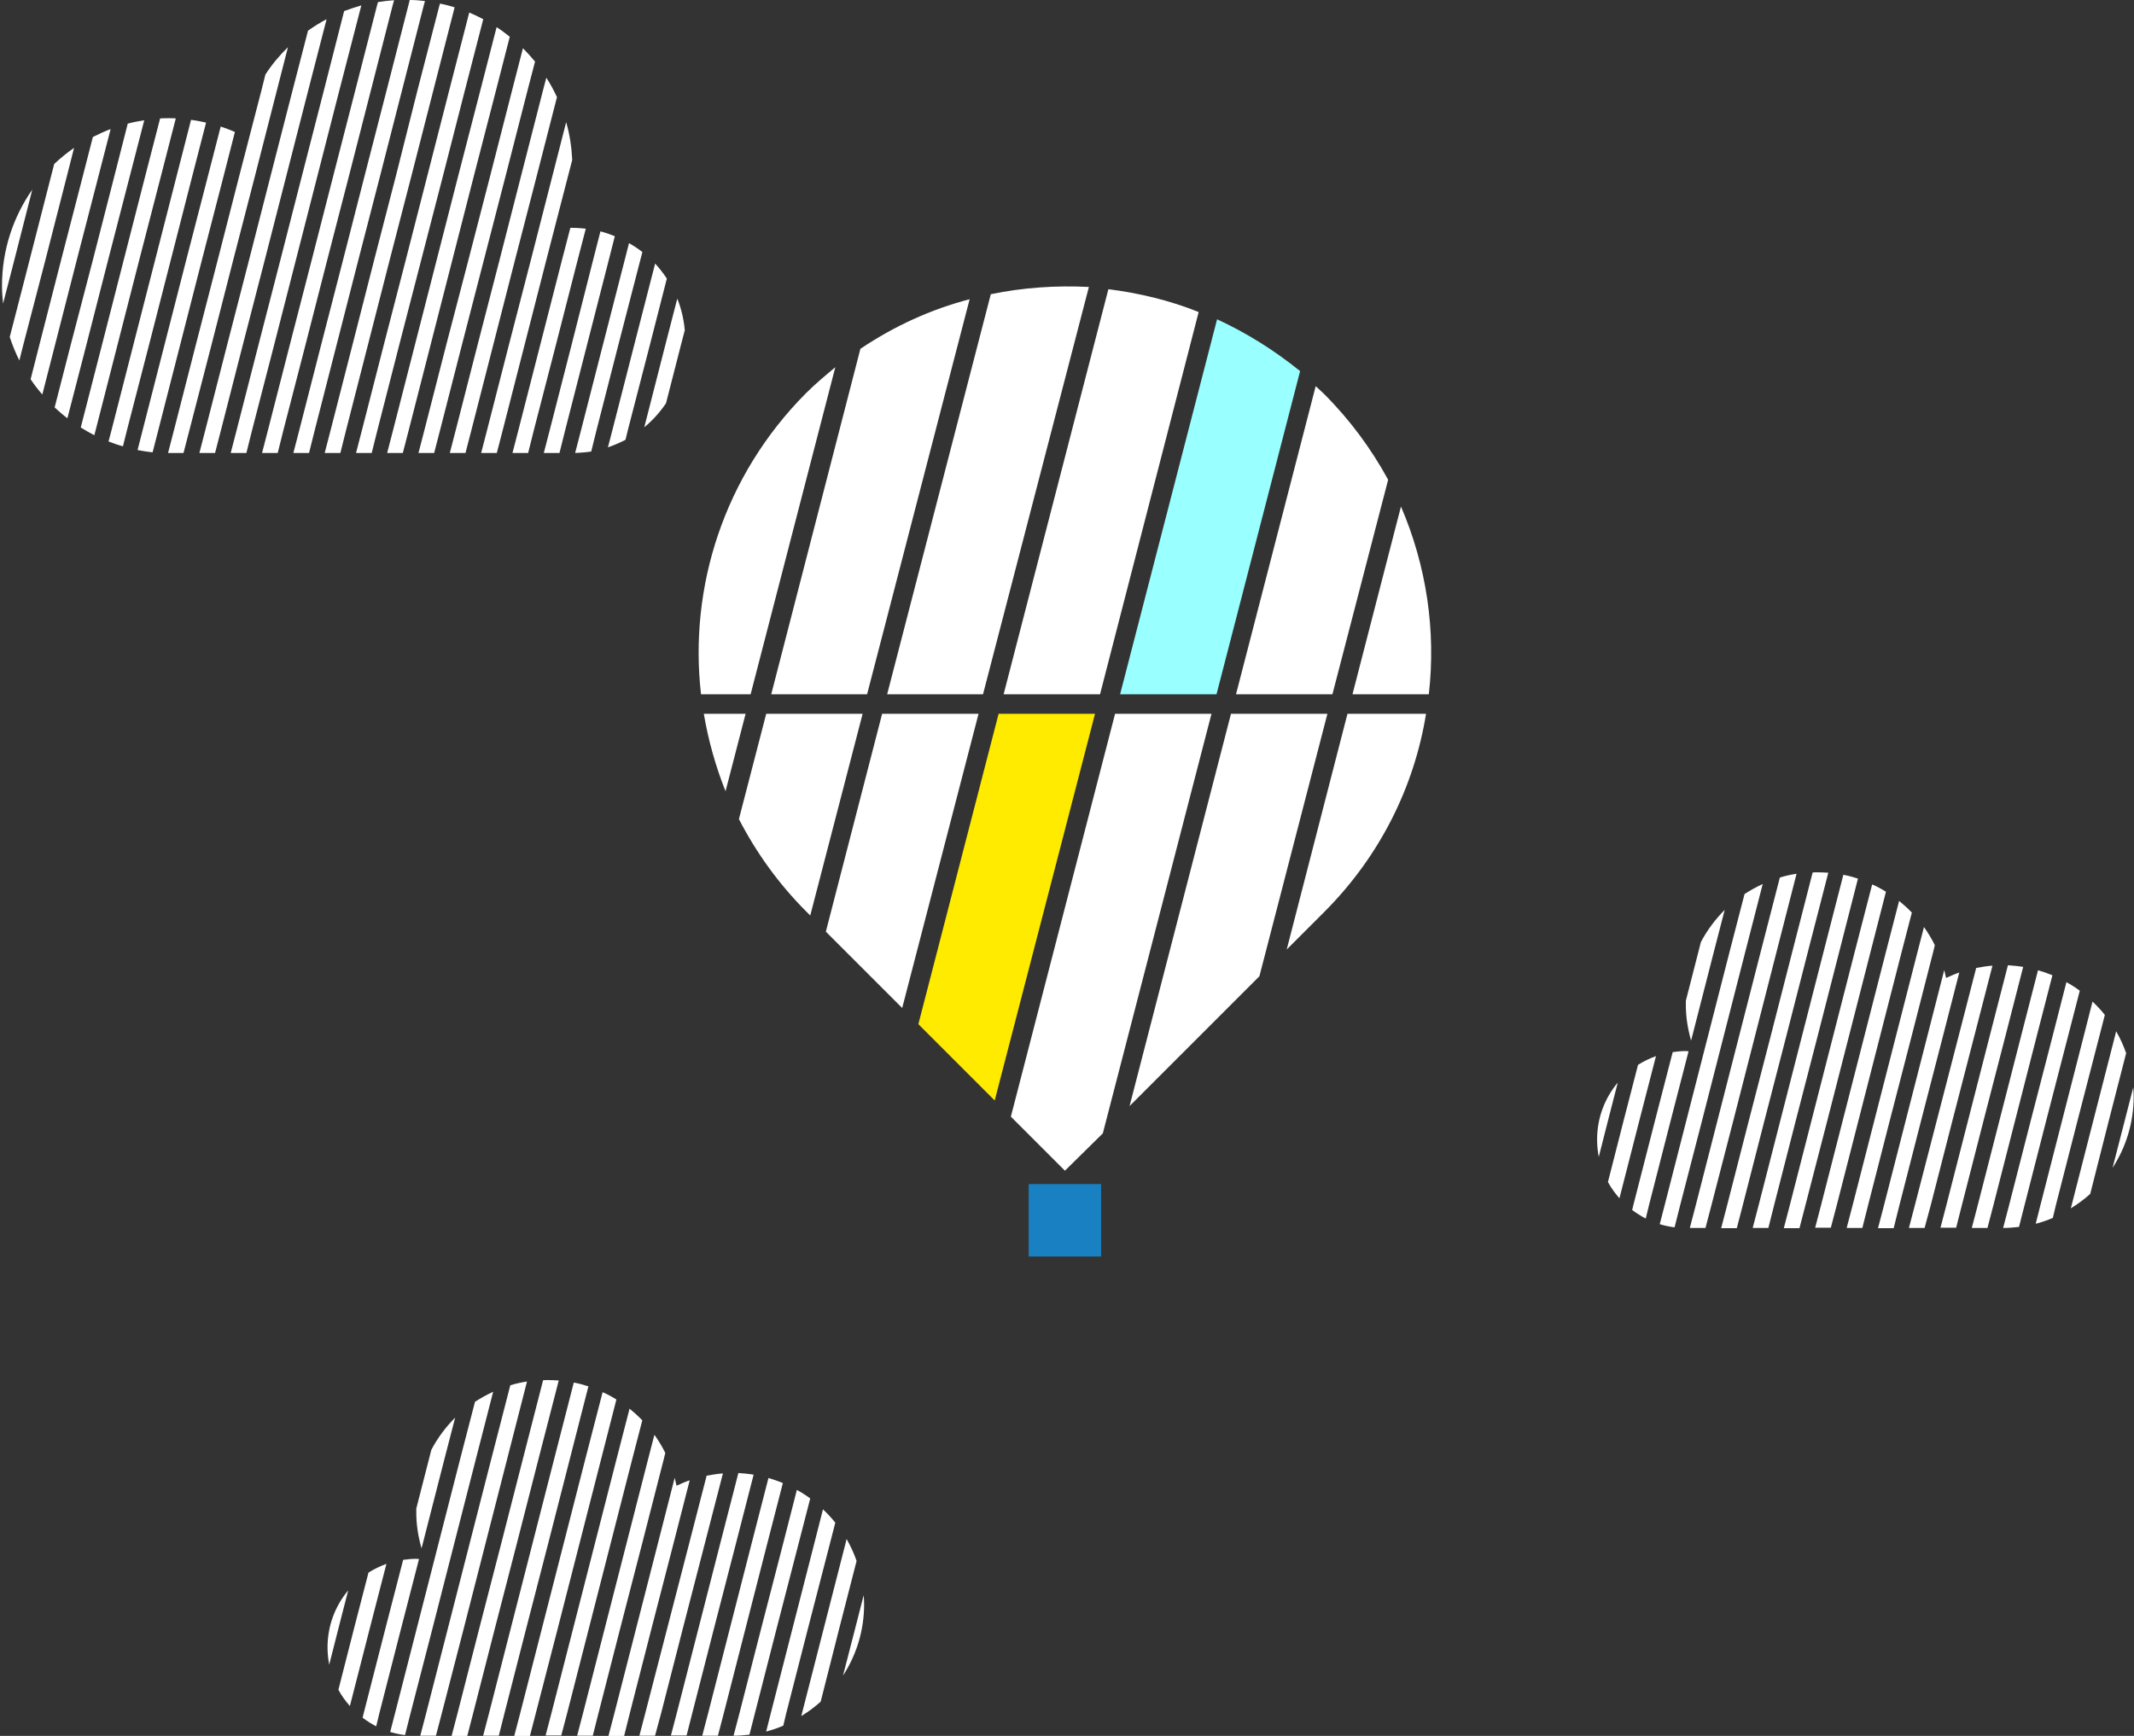 <svg width="531" height="432" viewBox="0 0 531 432" fill="none" xmlns="http://www.w3.org/2000/svg">
<rect x="0" y="0" width="531" height="432" fill="#333333" stroke="none"/>
<path d="M273.994 294.667H255.967V312.694H273.994V294.667Z" fill="#1980C2"/>
<path d="M275.799 71.968C283.426 72.939 291.053 74.742 298.263 77.654L273.719 172.78H249.73L275.799 71.968ZM246.54 73.216L220.748 172.78H244.599L270.946 71.414C262.765 70.998 254.583 71.552 246.54 73.216ZM190.657 177.633L183.863 203.841C188.161 212.161 193.708 219.927 200.641 226.86L201.612 227.831L214.647 177.633H190.657V177.633ZM191.905 172.78H215.756L241.271 74.464C231.703 76.96 222.551 81.12 214.092 86.806L191.905 172.78ZM355.533 172.78C357.336 156.972 354.979 140.886 348.6 126.049L336.536 172.78H355.533ZM331.544 172.78L345.41 119.393C341.25 111.766 335.981 104.555 329.464 98.038C328.77 97.344 328.077 96.79 327.384 96.097L307.554 172.78H331.544ZM175.127 177.633C176.236 184.15 178.039 190.668 180.535 196.908L185.527 177.633H175.127ZM174.433 172.78H186.775L207.852 91.382C205.356 93.462 202.86 95.542 200.503 97.899C180.119 118.422 171.383 146.155 174.433 172.78ZM274.413 282.05L301.453 177.633H277.463L251.532 277.89L264.983 291.34L274.413 282.05ZM354.84 177.633H335.288L320.173 236.289L329.464 226.999C343.469 212.993 351.928 195.66 354.84 177.633ZM330.296 177.633H306.306L281.069 275.255L313.378 242.945L330.296 177.633ZM243.49 177.633H219.5L205.495 231.852L224.492 250.849L243.49 177.633Z" fill="white"/>
<path d="M228.514 254.873L247.511 273.87L272.471 177.635H248.482L228.514 254.873Z" fill="#FFEB00"/>
<path d="M302.841 79.457L278.713 172.78H302.702L323.503 92.353C316.985 87.084 310.052 82.785 302.841 79.457Z" fill="#99FFFF"/>
<path d="M416.682 305.431C415.435 305.276 414.187 305.016 412.992 304.652L414.187 300.026L419.593 278.926L424.998 257.826L430.403 236.726L434.093 222.486C435.548 221.551 437.055 220.719 438.615 219.991L434.301 236.778L428.896 257.878L423.491 278.978L418.033 300.078L416.682 305.431ZM425.829 300.026L431.286 278.926L436.692 257.826L442.097 236.726L447.034 217.445C445.631 217.653 444.228 217.965 442.876 218.38L438.147 236.726L432.742 257.826L427.337 278.926L421.931 300.026L420.476 305.587H424.374L425.829 300.026ZM433.625 300.026L439.03 278.926L444.487 257.826L449.893 236.726L454.934 217.185C453.998 217.133 453.063 217.081 452.127 217.081C451.764 217.081 451.4 217.081 451.036 217.133L445.995 236.778L440.589 257.878L435.132 278.978L429.727 300.078L428.272 305.639H432.17L433.625 300.026ZM441.421 300.026L446.826 278.926L452.283 257.826L457.688 236.726L462.314 218.64C461.119 218.276 459.923 217.913 458.676 217.705L453.79 236.726L448.385 257.826L442.98 278.926L437.575 300.026L436.12 305.587H440.018L441.421 300.026ZM410.29 300.026L415.695 278.926L420.164 261.62C419.904 261.62 419.697 261.568 419.437 261.568C418.345 261.568 417.254 261.672 416.214 261.828L411.797 278.926L406.392 300.026L406.132 301.118C407.171 301.897 408.315 302.625 409.51 303.249L410.29 300.026ZM449.217 300.026L454.674 278.926L460.079 257.826L465.484 236.726L469.278 221.914C468.187 221.239 467.043 220.615 465.848 220.095L461.534 236.778L456.129 257.878L450.724 278.978L445.319 300.078L443.864 305.639H447.762L449.217 300.026ZM420.788 258.97L421.1 257.774L426.505 236.674L429.156 226.436C426.817 228.774 424.79 231.477 423.231 234.439L422.659 236.674L419.489 249.043C419.489 249.251 419.489 249.459 419.489 249.719C419.437 252.889 419.956 256.007 420.788 258.97ZM412.057 262.815C410.497 263.387 408.99 264.115 407.587 264.998L404.001 278.874L400.103 294.154C400.883 295.609 401.87 296.96 402.961 298.207L407.899 278.926L412.057 262.815ZM402.546 269.416C399.323 273.262 397.4 278.199 397.4 283.604C397.4 285.059 397.556 286.514 397.816 287.917L400.103 278.926L402.546 269.416ZM503.736 300.026L509.141 278.926L514.598 257.826L517.509 246.549C516.469 245.769 515.326 245.041 514.182 244.418L510.752 257.826L505.295 278.926L499.89 300.026L498.435 305.587C499.786 305.587 501.085 305.483 502.385 305.328L503.736 300.026ZM495.992 300.026L501.397 278.926L506.802 257.826L510.7 242.703C509.557 242.235 508.362 241.819 507.114 241.455L502.904 257.826L497.499 278.926L492.094 300.026L490.639 305.587H494.537L495.992 300.026ZM511.532 300.026L516.937 278.926L522.394 257.826L523.745 252.577C522.81 251.382 521.77 250.29 520.679 249.251L518.496 257.826L513.091 278.926L507.686 300.026L506.542 304.548C507.998 304.184 509.453 303.664 510.804 303.093L511.532 300.026ZM524.733 278.874L529.047 262.088C528.371 260.165 527.539 258.346 526.552 256.631L526.292 257.722L520.887 278.822L515.482 299.923L515.274 300.702C516.989 299.663 518.6 298.467 520.107 297.116L524.733 278.874ZM488.144 300.026L493.549 278.926L499.006 257.826L503.424 240.624C502.177 240.416 500.929 240.312 499.63 240.208L495.109 257.774L489.703 278.874L484.298 299.975L482.843 305.535H486.741L488.144 300.026ZM525.668 290.62C528.995 285.527 530.918 279.394 530.918 272.898C530.918 272.118 530.866 271.339 530.814 270.611L528.683 278.926L525.668 290.62ZM464.809 300.026L470.214 278.926L475.671 257.826L481.076 236.726L481.44 235.219C480.66 233.608 479.725 232.101 478.737 230.697L477.178 236.726L471.773 257.826L466.368 278.926L460.963 300.026L459.507 305.587H463.405L464.809 300.026ZM457.013 300.026L462.418 278.926L467.823 257.826L473.228 236.726L475.723 227.111C474.735 226.072 473.696 225.137 472.553 224.201L469.33 236.674L463.925 257.774L458.52 278.874L453.115 299.975L451.66 305.535H455.558L457.013 300.026ZM480.4 300.026L485.805 278.926L491.263 257.826L495.784 240.312C494.433 240.416 493.082 240.624 491.73 240.884L487.365 257.826L481.908 278.926L476.45 300.026L474.995 305.587H478.893L480.4 300.026ZM472.604 300.026L478.01 278.926L483.467 257.826L487.521 242.027C486.429 242.391 485.338 242.859 484.246 243.378C484.09 242.703 483.934 242.027 483.779 241.403L479.569 257.878L474.164 278.978L468.759 300.078L467.303 305.639H471.201L472.604 300.026Z" fill="white"/>
<path d="M100.782 431.793C99.534 431.637 98.287 431.377 97.092 431.013L98.287 426.388L103.692 405.288L109.097 384.187L114.502 363.087L118.193 348.847C119.648 347.912 121.155 347.08 122.714 346.353L118.4 363.139L112.995 384.239L107.59 405.34L102.133 426.44L100.782 431.793ZM109.929 426.388L115.386 405.288L120.791 384.187L126.196 363.087L131.134 343.806C129.73 344.014 128.327 344.326 126.976 344.742L122.246 363.087L116.841 384.187L111.436 405.288L106.031 426.388L104.576 431.949H108.474L109.929 426.388ZM117.725 426.388L123.13 405.288L128.587 384.187L133.992 363.087L139.033 343.546C138.098 343.494 137.162 343.442 136.227 343.442C135.863 343.442 135.499 343.442 135.136 343.494L130.094 363.139L124.689 384.239L119.232 405.34L113.827 426.44L112.372 432.001H116.27L117.725 426.388ZM125.521 426.388L130.926 405.288L136.383 384.187L141.788 363.087L146.414 345.002C145.218 344.638 144.023 344.274 142.775 344.066L137.89 363.087L132.485 384.187L127.08 405.288L121.675 426.388L120.219 431.949H124.117L125.521 426.388ZM94.389 426.388L99.794 405.288L104.264 387.981C104.004 387.981 103.796 387.929 103.536 387.929C102.445 387.929 101.353 388.033 100.314 388.189L95.896 405.288L90.491 426.388L90.231 427.479C91.271 428.259 92.414 428.986 93.61 429.61L94.389 426.388ZM133.317 426.388L138.774 405.288L144.179 384.187L149.584 363.087L153.378 348.276C152.286 347.6 151.143 346.976 149.948 346.457L145.634 363.139L140.229 384.239L134.824 405.34L129.419 426.44L127.963 432.001H131.861L133.317 426.388ZM104.888 385.331L105.199 384.136L110.605 363.035L113.255 352.797C110.916 355.136 108.889 357.838 107.33 360.801L106.759 363.035L103.588 375.404C103.588 375.612 103.588 375.82 103.588 376.08C103.536 379.25 104.056 382.369 104.888 385.331ZM96.156 389.177C94.597 389.748 93.09 390.476 91.687 391.359L88.1 405.236L84.203 420.515C84.982 421.97 85.97 423.322 87.061 424.569L91.998 405.288L96.156 389.177ZM86.645 395.777C83.423 399.623 81.5 404.56 81.5 409.965C81.5 411.42 81.656 412.875 81.916 414.279L84.203 405.288L86.645 395.777ZM187.836 426.388L193.241 405.288L198.698 384.187L201.608 372.91C200.569 372.13 199.425 371.403 198.282 370.779L194.852 384.187L189.395 405.288L183.99 426.388L182.534 431.949C183.886 431.949 185.185 431.845 186.484 431.689L187.836 426.388ZM180.092 426.388L185.497 405.288L190.902 384.187L194.8 369.064C193.657 368.596 192.461 368.18 191.214 367.817L187.004 384.187L181.599 405.288L176.194 426.388L174.739 431.949H178.636L180.092 426.388ZM195.631 426.388L201.037 405.288L206.494 384.187L207.845 378.938C206.909 377.743 205.87 376.652 204.779 375.612L202.596 384.187L197.191 405.288L191.785 426.388L190.642 430.909C192.097 430.545 193.553 430.026 194.904 429.454L195.631 426.388ZM208.832 405.236L213.146 388.449C212.471 386.526 211.639 384.707 210.651 382.992L210.392 384.084L204.986 405.184L199.581 426.284L199.373 427.063C201.089 426.024 202.7 424.829 204.207 423.477L208.832 405.236ZM172.244 426.388L177.649 405.288L183.106 384.187L187.524 366.985C186.276 366.777 185.029 366.673 183.73 366.569L179.208 384.136L173.803 405.236L168.398 426.336L166.943 431.897H170.841L172.244 426.388ZM209.768 416.981C213.094 411.888 215.017 405.755 215.017 399.259C215.017 398.479 214.965 397.7 214.913 396.972L212.782 405.288L209.768 416.981ZM148.908 426.388L154.313 405.288L159.77 384.187L165.176 363.087L165.539 361.58C164.76 359.969 163.824 358.462 162.837 357.059L161.278 363.087L155.873 384.187L150.467 405.288L145.062 426.388L143.607 431.949H147.505L148.908 426.388ZM141.112 426.388L146.517 405.288L151.923 384.187L157.328 363.087L159.822 353.473C158.835 352.433 157.796 351.498 156.652 350.562L153.43 363.035L148.025 384.136L142.62 405.236L137.214 426.336L135.759 431.897H139.657L141.112 426.388ZM164.5 426.388L169.905 405.288L175.362 384.187L179.884 366.673C178.533 366.777 177.181 366.985 175.83 367.245L171.464 384.187L166.007 405.288L160.55 426.388L159.095 431.949H162.993L164.5 426.388ZM156.704 426.388L162.109 405.288L167.566 384.187L171.62 368.388C170.529 368.752 169.437 369.22 168.346 369.74C168.19 369.064 168.034 368.388 167.878 367.765L163.668 384.239L158.263 405.34L152.858 426.44L151.403 432.001H155.301L156.704 426.388Z" fill="white"/>
<path d="M23.836 106.904L23.472 108.307C22.328 107.736 21.185 107.06 20.094 106.384L25.395 85.752L30.8 64.652L36.205 43.552L39.843 29.468C40.623 29.416 41.402 29.416 42.13 29.416C42.65 29.416 43.221 29.416 43.741 29.468L40.103 43.603L34.646 64.704L29.241 85.804L23.836 106.904ZM31.631 106.904L37.089 85.804L42.494 64.704L47.899 43.603L51.277 30.507C50.082 30.247 48.834 29.987 47.535 29.831L44.001 43.603L38.596 64.704L33.191 85.804L27.785 106.904L27.006 109.866C28.201 110.334 29.397 110.75 30.592 111.062L31.631 106.904ZM39.427 106.904L44.833 85.804L50.238 64.704L55.695 43.603L58.449 32.846C57.306 32.326 56.111 31.91 54.915 31.494L51.797 43.603L46.34 64.704L40.934 85.804L35.529 106.904L34.23 111.997C35.477 112.257 36.725 112.413 37.972 112.569L39.427 106.904ZM52.628 85.804L58.033 64.704L63.491 43.603L68.896 22.503L71.65 11.745C69.519 13.824 67.648 16.059 66.037 18.554L65.05 22.503L59.593 43.552L54.188 64.652L48.73 85.804L43.325 106.904L41.818 112.725C41.922 112.725 42.026 112.725 42.13 112.725H45.664L47.171 106.904L52.628 85.804ZM55.019 106.904L60.424 85.804L65.881 64.704L71.286 43.603L76.692 22.503L81.265 4.781C79.654 5.613 78.095 6.6 76.64 7.64L72.794 22.503L67.388 43.552L61.983 64.652L56.526 85.804L51.121 106.904L49.614 112.725H53.512L55.019 106.904ZM62.763 106.904L68.22 85.804L73.625 64.704L79.03 43.603L84.436 22.503L89.893 1.403V1.351C88.437 1.767 87.034 2.235 85.631 2.754L80.59 22.503L75.184 43.552L69.779 64.652L64.322 85.804L58.917 106.904L57.41 112.725H61.308L62.763 106.904ZM11.31 64.652L16.715 43.552L18.43 36.795C16.715 37.991 15.052 39.342 13.493 40.797L12.765 43.603L7.36 64.704L2.423 83.881C3.099 85.908 3.878 87.831 4.814 89.702L5.801 85.804L11.31 64.652ZM8.036 47.19C3.307 53.946 0.5 62.209 0.5 71.096C0.5 72.603 0.604 74.11 0.76 75.566L3.566 64.704L8.036 47.19ZM13.701 85.804L19.106 64.704L24.563 43.603L27.526 32.118C26.018 32.69 24.563 33.365 23.108 34.093L20.665 43.603L15.208 64.704L9.803 85.804L7.62 94.379C8.504 95.73 9.491 96.978 10.531 98.173L13.701 85.804ZM70.559 106.904L76.016 85.804L81.421 64.704L86.878 43.603L92.283 22.503L97.688 1.403L98.052 0.052C96.701 0.156 95.35 0.312 94.05 0.52L93.79 1.455L88.385 22.555L82.98 43.552L77.575 64.652L72.118 85.804L66.713 106.904L65.206 112.725H69.104L70.559 106.904ZM21.497 85.804L26.902 64.704L32.359 43.603L35.893 29.935C34.49 30.143 33.139 30.403 31.787 30.767L28.513 43.603L23.108 64.704L17.599 85.804L13.597 101.395C14.636 102.331 15.676 103.266 16.767 104.098L21.497 85.804ZM132.874 106.904L138.331 85.804L143.736 64.704L145.763 56.908C144.672 56.804 143.58 56.7 142.489 56.7C142.281 56.7 142.125 56.7 141.917 56.7L139.838 64.704L134.433 85.804L129.028 106.904L127.521 112.725H131.419L132.874 106.904ZM140.67 106.904L146.075 85.804L151.48 64.704L152.987 58.779C151.844 58.311 150.648 57.895 149.401 57.584L147.582 64.704L142.229 85.804L136.824 106.904L135.316 112.725H139.214L140.67 106.904ZM148.466 106.904L153.871 85.804L159.328 64.704L159.847 62.729C158.808 61.897 157.665 61.17 156.521 60.494L155.43 64.756L150.025 85.804L144.62 106.904L143.112 112.725C144.464 112.673 145.815 112.569 147.114 112.361L148.466 106.904ZM165.72 100.356L169.462 85.752L170.398 82.166C170.138 79.412 169.514 76.761 168.527 74.318L165.564 85.804L160.315 106.332C162.394 104.617 164.213 102.59 165.72 100.356ZM156.261 106.904L161.718 85.804L165.928 69.329C165.045 67.978 164.057 66.731 163.018 65.587L157.821 85.804L152.415 106.904L151.272 111.322C152.779 110.802 154.234 110.178 155.638 109.451L156.261 106.904ZM125.13 106.904L130.535 85.804L135.94 64.704L141.397 43.603L142.385 39.81C142.229 36.587 141.761 33.417 140.878 30.403L137.499 43.603L132.094 64.704L126.637 85.804L121.232 106.904L119.725 112.725H123.623L125.13 106.904ZM78.355 106.904L83.76 85.804L89.165 64.704L94.622 43.603L100.027 22.503L105.432 1.403L105.744 0.26C104.497 0.104 103.198 0 101.95 0L101.586 1.455L96.181 22.555L90.776 43.552L85.371 64.652L79.914 85.804L74.509 106.904L73.001 112.725H76.9L78.355 106.904ZM117.334 106.904L122.739 85.804L128.144 64.704L133.601 43.603L138.591 24.166C137.811 22.503 136.928 20.84 135.94 19.333L135.109 22.503L129.703 43.603L124.298 64.704L118.841 85.804L113.436 106.904L111.929 112.725H115.827L117.334 106.904ZM93.946 106.904L99.352 85.804L104.809 64.704L110.266 43.603L115.671 22.503L120.244 4.781C119.101 4.158 117.958 3.638 116.762 3.118L111.773 22.503L106.368 43.603L100.963 64.704L95.506 85.804L90.1 106.904L88.593 112.725H92.491L93.946 106.904ZM86.151 106.904L91.556 85.804L96.961 64.704L102.418 43.603L107.823 22.503L113.124 1.819C111.929 1.455 110.734 1.143 109.486 0.884L109.33 1.403L103.873 22.503L98.572 43.552L93.115 64.652L87.71 85.804L82.305 106.904L80.797 112.725H84.695L86.151 106.904ZM101.742 106.904L107.147 85.804L112.553 64.704L117.958 43.603L123.415 22.503L126.845 9.147C125.806 8.315 124.714 7.484 123.571 6.756L119.517 22.503L114.06 43.603L108.655 64.704L103.249 85.804L97.844 106.904L96.337 112.725H100.235L101.742 106.904ZM109.538 106.904L114.943 85.804L120.4 64.704L125.857 43.603L131.263 22.503L133.134 15.331C132.198 14.188 131.159 13.045 130.119 12.005L127.417 22.503L122.012 43.603L116.554 64.704L111.045 85.804L105.64 106.904L104.133 112.725H108.031L109.538 106.904Z" fill="white"/>
</svg>
